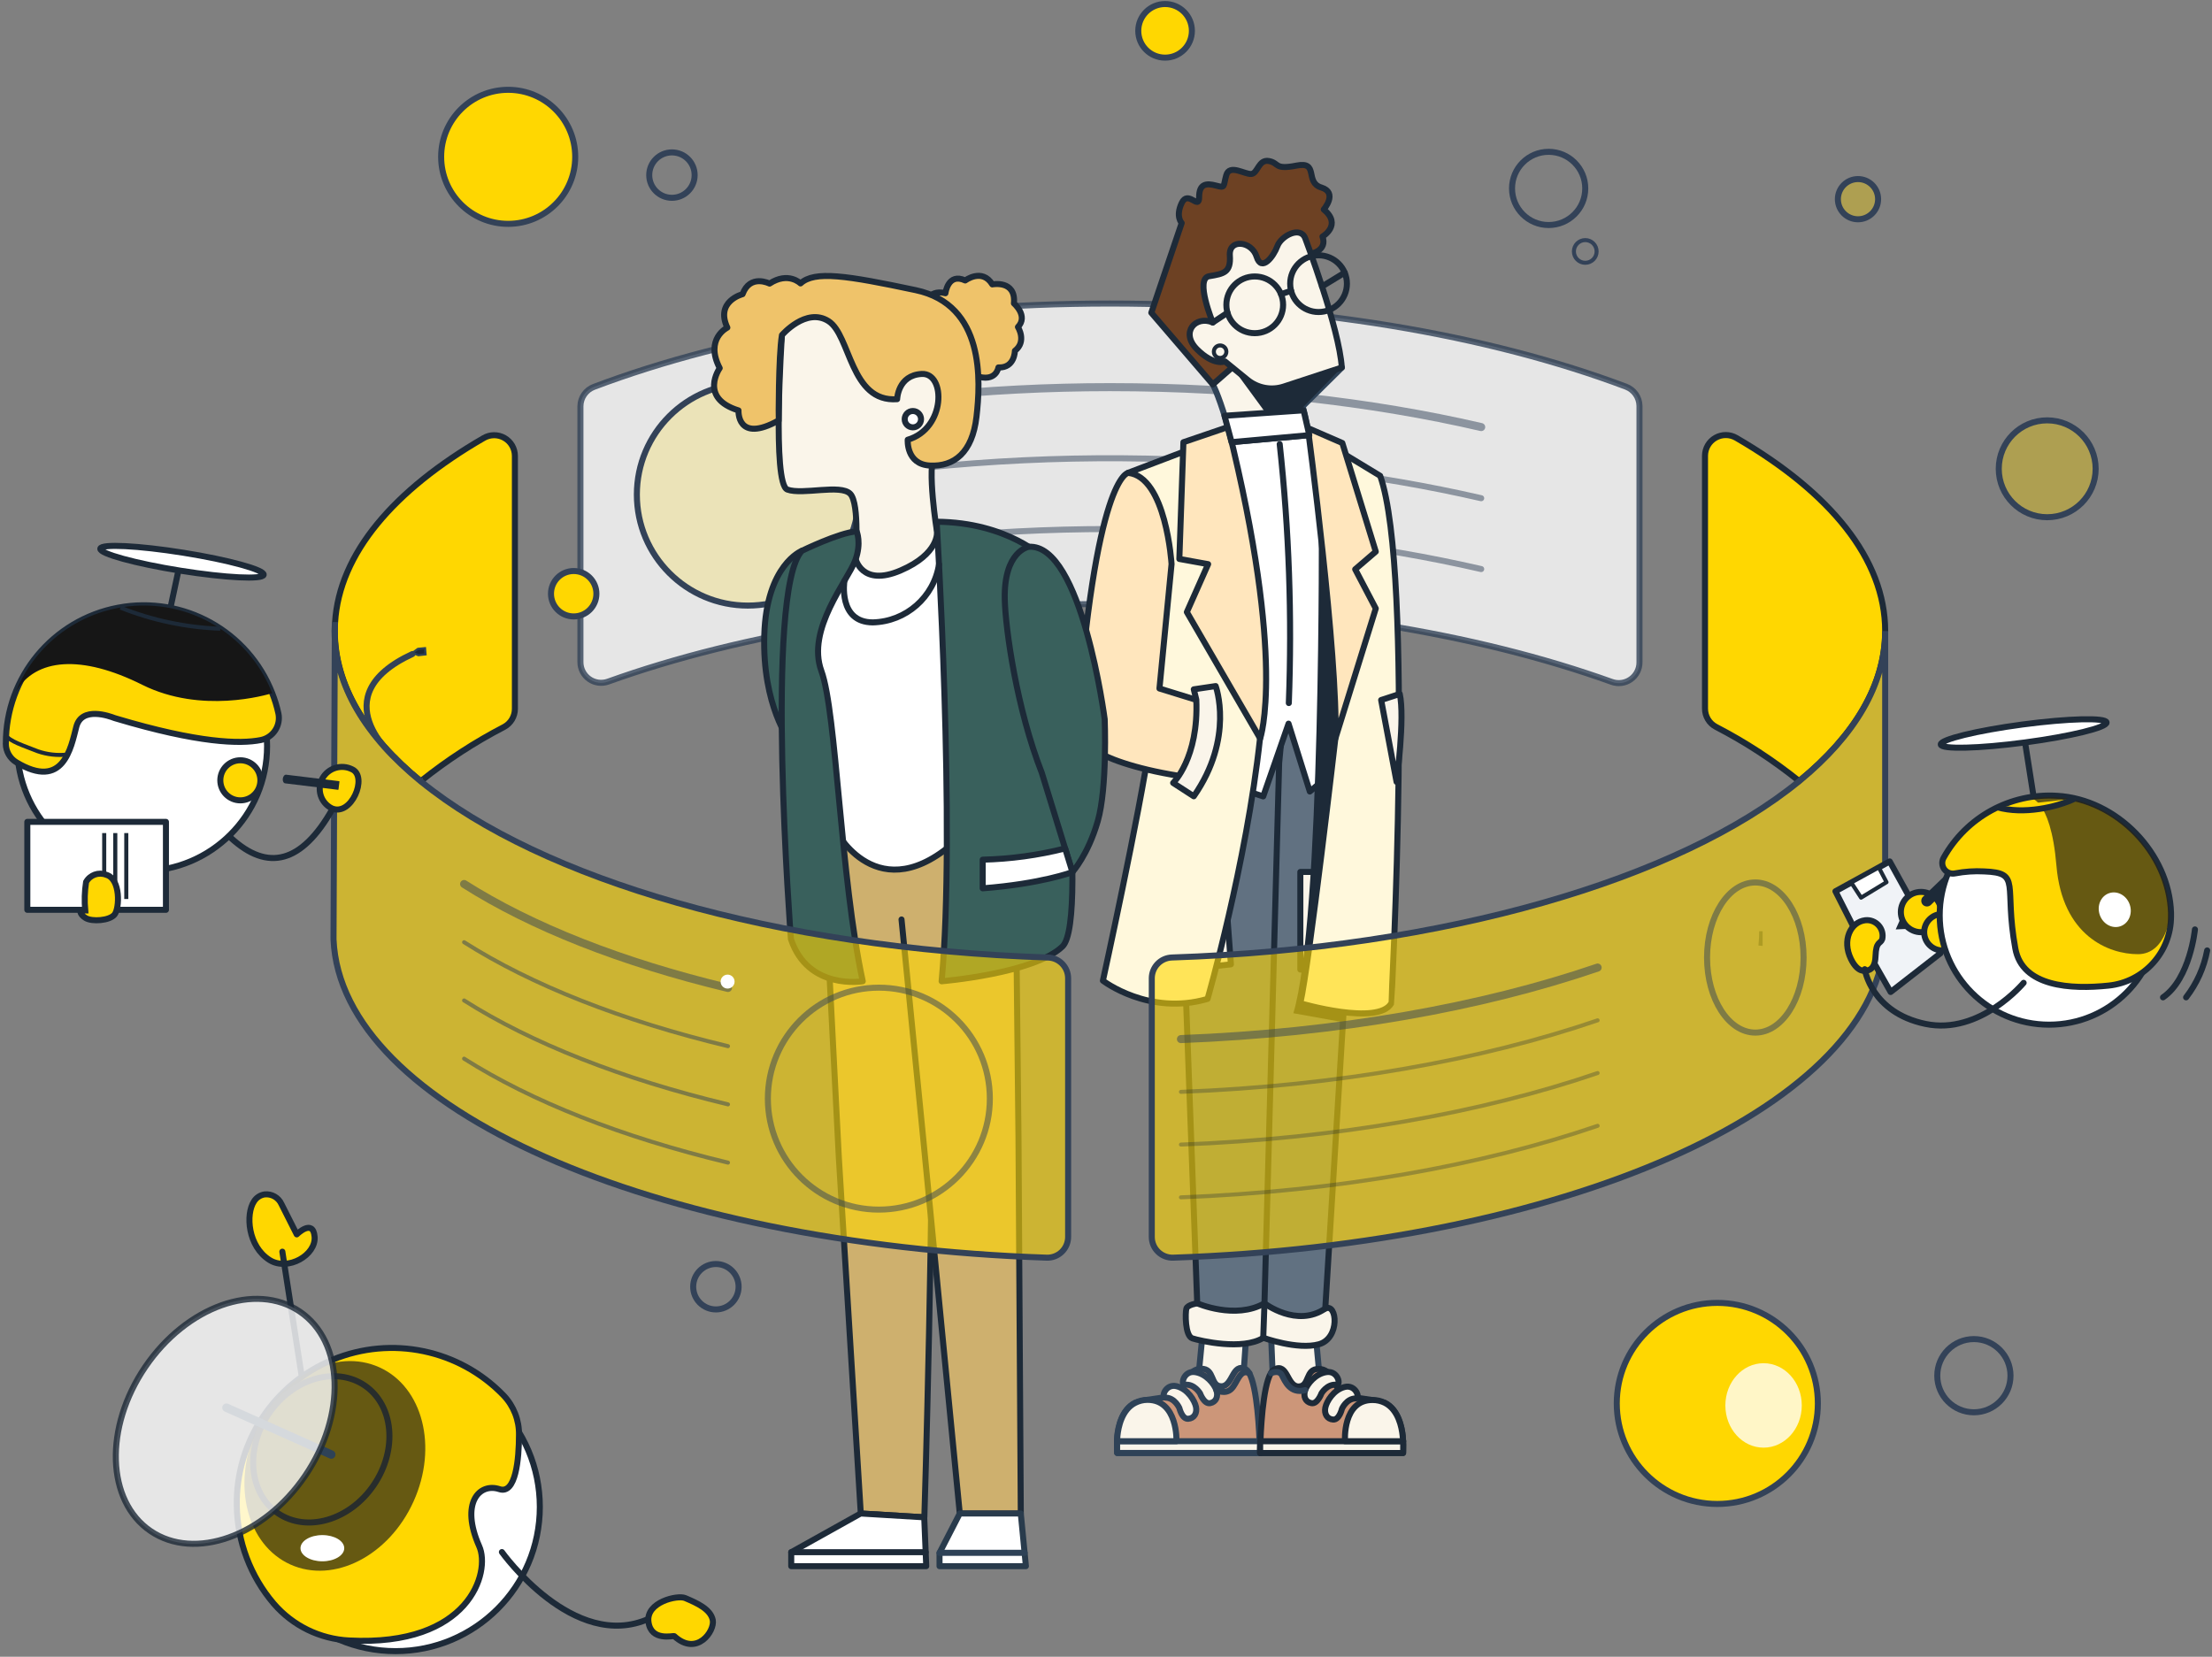 <?xml version="1.0" encoding="UTF-8"?>
<svg width="550px" height="412px" viewBox="0 0 550 412" version="1.1" xmlns="http://www.w3.org/2000/svg" xmlns:xlink="http://www.w3.org/1999/xlink">
    <rect x="0" y="0" width="550" height="412" fill="#808080" stroke="none"/>
    <!-- Generator: Sketch 57.1 (83088) - https://sketch.com -->
    <title>Group 13</title>
    <desc>Created with Sketch.</desc>
    <g id="Page-1" stroke="none" stroke-width="1" fill="none" fill-rule="evenodd">
        <g id="Products" transform="translate(-738, -1280)">
            <g id="Group-13" transform="translate(738, 1281)">
                <g id="Group-12" transform="translate(82.929, 0)">
                    <path d="M354.766,233.749 C354.862,232.696 354.909,231.644 354.909,230.579 L354.909,233.761 L354.766,233.749 Z" id="Path" stroke="#334258" stroke-width="0.86" fill="#F3EFE5" fill-rule="nonzero"></path>
                    <path d="M193.06,74.483 C242.332,74.483 287.275,82.306 321.355,95.154 C323.353,95.906 324.686,97.804 324.717,99.939 L324.717,163.722 C324.72,165.395 323.909,166.965 322.543,167.931 C321.177,168.897 319.427,169.139 317.85,168.578 C284.236,156.496 240.669,149.199 193.06,149.199 C145.45,149.199 101.847,156.437 68.257,168.507 C66.68,169.067 64.93,168.825 63.564,167.859 C62.198,166.893 61.387,165.323 61.39,163.65 L61.39,99.986 C61.423,97.849 62.762,95.95 64.764,95.202 C98.844,82.306 143.787,74.483 193.06,74.483 Z" id="Path" stroke="#334258" stroke-width="1.5" fill="#FFFFFF" fill-rule="nonzero" opacity="0.8"></path>
                    <circle id="Oval" stroke="#334258" stroke-width="1.5" fill-opacity="0.203" fill="#FFD701" cx="103.019" cy="121.997" r="27.597"></circle>
                    <path d="M146.909,97.666 C162.241,96.07 177.645,95.272 193.06,95.273 C226.554,95.273 257.955,98.862 285.361,105.202" id="Path" stroke="#334258" stroke-width="2" opacity="0.5" stroke-linecap="round" stroke-linejoin="round"></path>
                    <path d="M146.909,115.31 C179.612,111.962 212.583,112.182 245.239,115.968 C258.729,117.543 272.123,119.856 285.361,122.894" id="Path" stroke="#334258" stroke-width="1.5" opacity="0.5" stroke-linecap="round" stroke-linejoin="round"></path>
                    <path d="M146.909,132.955 C162.241,131.359 177.645,130.561 193.06,130.562 C210.505,130.54 227.937,131.555 245.263,133.601 C258.746,135.167 272.132,137.475 285.361,140.515" id="Path" stroke="#334258" stroke-width="1.5" opacity="0.5" stroke-linecap="round" stroke-linejoin="round"></path>
                    <g id="Group-2" transform="translate(94.071, 39)">
                        <polygon id="Path" stroke="#2E4257" stroke-width="1.5" fill="#FAF5EA" fill-rule="nonzero" stroke-linecap="round" stroke-linejoin="round" points="121.852 293.403 119.857 314.025 131.34 314.025 132.859 292.239"></polygon>
                        <polygon id="Path" stroke="#2E4257" stroke-width="1.5" fill="#FAF5EA" fill-rule="nonzero" stroke-linecap="round" stroke-linejoin="round" points="139.012 291.392 139.957 314.025 152.113 313.179 150.087 291.392"></polygon>
                        <path d="M120.681,284.105 C120.681,284.105 118.262,284.453 117.982,285.428 C117.702,286.403 117.612,292.232 119.494,292.829 C121.376,293.426 131.959,295.898 137.122,292.685 C137.122,292.685 145.634,295.754 150.941,294.288 C156.248,292.821 155.477,283.969 152.566,285.398 L135.663,279.139 L120.681,284.105 Z" id="Path" stroke="#1D2A38" stroke-width="1.5" fill="#FAF5EA" fill-rule="nonzero" stroke-linecap="round" stroke-linejoin="round"></path>
                        <path d="M116.198,162.361 L120.681,284.105 C120.681,284.105 130.107,288.248 137.402,284.105 C137.402,284.105 145.468,290.274 152.521,285.398 L161.796,135.298 L152.528,120.051 L116.183,125.63 L116.198,162.361 Z" id="Path" stroke="#1D2A38" stroke-width="1.5" fill="#617181" fill-rule="nonzero" stroke-linecap="round" stroke-linejoin="round"></path>
                        <path d="M136.329,321.328 L100.8,321.328 C100.8,321.328 100.739,320.572 100.739,319.339 C100.739,319.052 100.739,318.735 100.739,318.395 C100.739,318.054 100.739,317.571 100.8,317.132 L100.8,317.087 C101.019,314.902 101.873,310.571 105.207,308.87 L105.207,308.87 C106.209,308.532 107.238,308.279 108.283,308.114 C109.727,307.864 111.216,307.698 112.539,307.479 C114.157,307.214 115.51,306.866 116.153,306.239 C116.439,305.94 116.693,305.61 116.909,305.256 C117.104,304.958 117.281,304.647 117.438,304.327 C118.058,303.147 118.579,301.908 119.524,301.136 C120.125,300.649 120.875,300.382 121.648,300.381 C125.111,300.282 123.825,304.742 126.698,304.742 C129.571,304.742 129.374,298.801 132.7,300.486 C135.202,301.756 135.958,312.929 136.178,318.349 C136.314,320.163 136.329,321.328 136.329,321.328 Z" id="Path" stroke="#2E4257" stroke-width="1.5" fill="#CC9679" fill-rule="nonzero" stroke-linecap="round" stroke-linejoin="round"></path>
                        <rect id="Rectangle" stroke="#2E4257" stroke-width="1.5" fill="#FAF5EA" fill-rule="nonzero" stroke-linecap="round" stroke-linejoin="round" x="100.762" y="318.395" width="35.567" height="2.925"></rect>
                        <path d="M121.391,306.511 C121.391,306.511 119.978,304.092 117.665,304.364 C116.455,304.531 117.249,300.834 120.076,301.205 C122.903,301.575 124.952,304.228 125.451,305.74 C125.95,307.252 125.39,308.666 123.878,308.938 C122.367,309.21 121.391,306.511 121.391,306.511 Z" id="Path" stroke="#2E4257" stroke-width="1.5" fill="#FAF5EA" fill-rule="nonzero" stroke-linecap="round" stroke-linejoin="round"></path>
                        <path d="M116.243,310.155 C116.243,310.155 115.132,307.585 112.804,307.57 C111.579,307.57 112.804,304.017 115.578,304.727 C118.352,305.438 120.053,308.318 120.371,309.845 C120.688,311.372 119.955,312.733 118.421,312.823 C116.886,312.914 116.243,310.155 116.243,310.155 Z" id="Path" stroke="#2E4257" stroke-width="1.5" fill="#FAF5EA" fill-rule="nonzero" stroke-linecap="round" stroke-linejoin="round"></path>
                        <path d="M171.896,319.324 C171.896,320.519 171.835,321.328 171.835,321.328 L136.306,321.328 C136.306,321.328 136.306,320.163 136.397,318.395 C136.608,312.974 137.364,301.764 139.874,300.532 C143.193,298.846 142.996,304.788 145.869,304.788 C148.741,304.788 147.456,300.328 150.918,300.426 C151.694,300.43 152.445,300.696 153.05,301.182 C153.987,301.938 154.501,303.178 155.121,304.349 C155.328,304.764 155.566,305.164 155.832,305.544 C156.009,305.814 156.212,306.067 156.437,306.3 C157.132,306.98 158.652,307.328 160.451,307.6 C161.668,307.796 163.013,307.947 164.306,308.174 C165.347,308.328 166.373,308.565 167.375,308.885 L167.375,308.885 C170.709,310.586 171.563,314.932 171.782,317.102 L171.782,317.162 C171.782,317.601 171.828,318.017 171.835,318.41 C171.843,318.803 171.896,319.037 171.896,319.324 Z" id="Path" stroke="#1D2A38" stroke-width="1.5" fill="#CC9679" fill-rule="nonzero" stroke-linecap="round" stroke-linejoin="round"></path>
                        <rect id="Rectangle" stroke="#1D2A38" stroke-width="1.5" fill="#FAF5EA" fill-rule="nonzero" stroke-linecap="round" stroke-linejoin="round" transform="translate(154.112, 319.865) rotate(-180) translate(-154.112, -319.865) " x="136.329" y="318.402" width="35.567" height="2.925"></rect>
                        <path d="M151.568,306.511 C151.568,306.511 152.982,304.092 155.303,304.364 C156.505,304.531 155.711,300.834 152.884,301.205 C150.057,301.575 148.008,304.228 147.509,305.74 C147.01,307.252 147.577,308.666 149.089,308.938 C150.601,309.21 151.568,306.511 151.568,306.511 Z" id="Path" stroke="#1D2A38" stroke-width="1.5" fill="#FAF5EA" fill-rule="nonzero" stroke-linecap="round" stroke-linejoin="round"></path>
                        <path d="M156.663,310.344 C156.663,310.344 157.775,307.774 160.103,307.759 C161.328,307.759 160.103,304.206 157.329,304.916 C154.554,305.627 152.854,308.507 152.536,310.034 C152.219,311.561 152.952,312.922 154.486,313.012 C156.021,313.103 156.663,310.344 156.663,310.344 Z" id="Path" stroke="#1D2A38" stroke-width="1.5" fill="#FAF5EA" fill-rule="nonzero" stroke-linecap="round" stroke-linejoin="round"></path>
                        <path d="M115.525,318.395 L100.762,318.395 C100.762,318.395 100.762,317.903 100.837,317.132 L100.837,317.087 C101.057,314.902 101.911,310.571 105.244,308.87 L105.244,308.87 C106.178,308.382 107.215,308.123 108.268,308.114 L108.268,308.114 C115.911,308.068 115.525,318.395 115.525,318.395 Z" id="Path" stroke="#2E4257" stroke-width="1.5" fill="#FAF5EA" fill-rule="nonzero" stroke-linecap="round" stroke-linejoin="round"></path>
                        <path d="M171.896,318.395 L157.419,318.395 C157.419,318.395 156.747,308.068 164.329,308.152 L164.329,308.152 C165.378,308.152 166.413,308.395 167.352,308.862 L167.352,308.862 C170.686,310.563 171.54,314.91 171.76,317.079 L171.76,317.14 C171.827,317.555 171.872,317.974 171.896,318.395 Z" id="Path" stroke="#1D2A38" stroke-width="1.5" fill="#FAF5EA" fill-rule="nonzero" stroke-linecap="round" stroke-linejoin="round"></path>
                        <path d="M139.012,301.492 C139.012,301.492 141,300.554 141.741,301.983 C142.482,303.412 143.782,306.723 147.509,305.702" id="Path" stroke="#2E4257" stroke-width="1.5" stroke-linecap="round" stroke-linejoin="round"></path>
                        <path d="M125.451,305.702 C125.451,305.702 127.628,306.874 129.155,305.408 C130.682,303.941 131.249,300.222 133.69,301.522" id="Path" stroke="#2E4257" stroke-width="1.5" stroke-linecap="round" stroke-linejoin="round"></path>
                        <polyline id="Path" stroke="#1D2A38" stroke-width="1.5" stroke-linecap="round" stroke-linejoin="round" points="142.195 137.702 141.053 149.729 137.402 284.105 137.1 292.685"></polyline>
                        <polygon id="Path" stroke="#1D2A38" stroke-width="1.5" fill="#FAF5EA" fill-rule="nonzero" stroke-linecap="round" stroke-linejoin="round" points="116.977 179.173 127.499 178.871 129.057 199.81 117.99 200.997"></polygon>
                        <polygon id="Path" stroke="#1D2A38" stroke-width="1.5" fill="#FAF5EA" fill-rule="nonzero" stroke-linecap="round" stroke-linejoin="round" points="158.757 176.837 146.322 176.837 146.322 201.103 156.875 201.904"></polygon>
                        <path d="M120.454,178.893 L119.857,169.233" id="Path" stroke="#293B4C" stroke-width="1.5" stroke-linecap="round" stroke-linejoin="round"></path>
                        <path d="M124.559,55.592 C124.559,55.592 129.752,64.837 135.021,98.59 L151.894,98.59 C151.894,98.59 150.14,72.533 146.897,61.058 L156.663,51.389 L130.16,48.365 L124.559,55.592 Z" id="Path" stroke="#2E4257" stroke-width="1.5" fill="#FAF5EA" fill-rule="nonzero" stroke-linecap="round" stroke-linejoin="round"></path>
                        <path d="M148.938,23.109 C148.938,23.109 153.111,22.354 151.825,18.831 C151.825,18.831 156.8,15.943 152.143,12.088 C152.143,12.088 155.749,7.915 151.538,6.63 C147.328,5.345 151.024,0.046 145.4,1.172 C139.776,2.298 141.099,0.53 138.513,0.046 C135.928,-0.438 135.769,3.07 134.167,3.259 C132.564,3.447 128.709,0.688 127.9,3.576 C127.091,6.464 127.741,6.789 125.337,6.146 C122.933,5.504 121.157,5.67 121.157,9.041 C121.157,12.413 118.428,7.114 116.825,10.485 C115.223,13.857 116.825,15.459 116.825,15.459 L109.266,37.775 L124.559,55.592 L129.412,51.344 L148.938,23.109 Z" id="Path" stroke="#1D2A38" stroke-width="1.5" fill="#6D4123" fill-rule="nonzero" stroke-linecap="round" stroke-linejoin="round"></path>
                        <path d="M147.554,19.307 C147.554,19.307 156.028,41.706 156.626,51.389 L142.195,56.129 C139.113,57.138 135.73,56.512 133.214,54.466 L127.582,49.877 C127.582,49.877 124.854,51.087 120.62,46.854 C116.387,42.62 120.318,38.372 124.551,40.194 C124.551,40.194 120.016,29.293 123.644,28.688 C127.273,28.084 129.094,27.781 128.792,23.54 C128.49,19.3 134.242,19.912 135.452,23.843 C136.661,27.774 139.685,23.767 140.6,21.235 C141.514,18.702 146.36,16.049 147.554,19.307 Z" id="Path" stroke="#1D2A38" stroke-width="1.5" fill="#FAF5EA" fill-rule="nonzero" stroke-linecap="round" stroke-linejoin="round"></path>
                        <path d="M129.382,51.321 L137.357,62.214 L146.579,61.723 L156.633,51.366 L141.394,56.371 C138.815,57.218 135.983,56.694 133.879,54.98 L129.382,51.321 Z" id="Path" fill="#1D2A38" fill-rule="nonzero"></path>
                        <path d="M125.126,70.325 L148.56,68.209 L155.053,75.927 L163.8,143.546 C163.8,144.143 148.681,156.835 148.681,156.835 L143.389,139.955 L137.092,158.045 C137.092,158.045 124.082,153.978 118.95,150.327 C102.636,138.564 125.126,70.325 125.126,70.325 Z" id="Path" stroke="#1D2A38" stroke-width="1.5" fill="#FFFFFF" fill-rule="nonzero" stroke-linecap="round" stroke-linejoin="round"></path>
                        <path d="M150.911,88.748 C150.911,88.748 151.493,189.167 144.584,211.966 L156.943,214.188 C156.943,214.188 166.188,102.544 150.911,88.748 Z" id="Path" fill="#1D2A38" fill-rule="nonzero"></path>
                        <path d="M166.173,78.331 L154.04,70.976 L155.023,143.667 C155.023,143.667 148.582,199.463 146.315,209.494 C146.315,209.494 165.712,215.171 168.932,209.494 C168.948,209.464 174.693,102.377 166.173,78.331 Z" id="Path" stroke="#1D2A38" stroke-width="1.5" fill="#FFF8DC" fill-rule="nonzero" stroke-linecap="round" stroke-linejoin="round"></path>
                        <path d="M148.189,66.44 C148.189,66.44 155.749,123.279 155.038,143.629 L165.077,111.32 L159.959,101.568 L165.077,97.176 L156.762,70.167 L148.189,66.44 Z" id="Path" stroke="#1D2A38" stroke-width="1.5" fill="#FFE6BD" fill-rule="nonzero" stroke-linecap="round" stroke-linejoin="round"></path>
                        <path d="M171.041,132.57 L166.415,134.081 L170.248,154.439 C170.248,154.439 172.364,138.405 171.041,132.57 Z" id="Path" stroke="#1D2A38" stroke-width="1.5" fill="#FAF5EA" fill-rule="nonzero" stroke-linecap="round" stroke-linejoin="round"></path>
                        <circle id="Oval" stroke="#1D2A38" fill="#FAF5EA" fill-rule="nonzero" stroke-linecap="round" stroke-linejoin="round" cx="126.373" cy="47.458" r="1.557"></circle>
                        <path d="M118.466,71.89 L103.506,77.575 C103.506,77.575 111.647,126.038 108.994,144.219 C106.341,162.399 97.232,203.87 97.232,203.87 C97.232,203.87 108.669,212.684 123.251,208.405 C123.251,208.405 132.874,175.008 136.291,143.652 C138.052,127.459 137.047,111.305 134.552,101.636 C127.363,73.243 118.466,71.89 118.466,71.89 Z" id="Path" stroke="#1D2A38" stroke-width="1.5" fill="#FFF8DC" fill-rule="nonzero" stroke-linecap="round" stroke-linejoin="round"></path>
                        <path d="M128.338,66.19 L117.249,69.97 L116.236,98.998 L123.395,100.291 L118.103,112.212 L136.336,143.652 C136.336,143.652 142.905,124.647 128.338,66.19 Z" id="Path" stroke="#1D2A38" stroke-width="1.5" fill="#FFE6BD" fill-rule="nonzero" stroke-linecap="round" stroke-linejoin="round"></path>
                        <path d="M114.301,100.276 C114.301,100.276 112.97,78.52 103.506,77.598 C103.506,77.598 95.19,78.165 90.655,142.533 C90.655,142.533 92.749,149.162 116.221,152.95 C116.221,152.95 121.898,144.634 120.477,134.051 L111.292,131.216 L114.301,100.276 Z" id="Path" stroke="#1D2A38" stroke-width="1.5" fill="#FFE6BD" fill-rule="nonzero" stroke-linecap="round" stroke-linejoin="round"></path>
                        <path d="M120.454,133.991 L119.827,131.42 L125.269,130.612 C125.269,130.612 130.009,143.41 119.827,158.022 L114.694,154.696 C114.694,154.696 121.081,148.558 120.454,133.991 Z" id="Path" stroke="#1D2A38" stroke-width="1.5" fill="#FAF5EA" fill-rule="nonzero" stroke-linecap="round" stroke-linejoin="round"></path>
                        <polygon id="Path" stroke="#1D2A38" stroke-width="1.5" fill="#FFFFFF" fill-rule="nonzero" stroke-linecap="round" stroke-linejoin="round" points="127.469 63.393 147.131 62.04 148.545 68.209 129.223 69.955"></polygon>
                        <path d="M141.189,70.439 C143.518,91.821 144.276,113.345 143.457,134.837" id="Path" stroke="#1D2A38" stroke-width="1.5" stroke-linecap="round" stroke-linejoin="round"></path>
                        <circle id="Oval" stroke="#1D2A38" stroke-width="1.5" stroke-linecap="round" stroke-linejoin="round" cx="134.983" cy="35.802" r="7.053"></circle>
                        <circle id="Oval" stroke="#1D2A38" stroke-width="1.5" stroke-linecap="round" stroke-linejoin="round" cx="150.85" cy="30.54" r="7.053"></circle>
                        <path d="M144.024,32.309 L141.522,33.156" id="Path" stroke="#1D2A38" stroke-width="1.5" stroke-linecap="round" stroke-linejoin="round"></path>
                        <path d="M128.21,37.775 L124.544,40.194" id="Path" stroke="#1D2A38" stroke-width="1.5" stroke-linecap="round" stroke-linejoin="round"></path>
                        <path d="M157.351,27.796 L151.712,31.243" id="Path" stroke="#1D2A38" stroke-width="1.5" stroke-linecap="round" stroke-linejoin="round"></path>
                        <rect id="Rectangle" stroke="#293B4C" stroke-width="1.5" fill="#CEB06E" fill-rule="nonzero" stroke-linecap="round" stroke-linejoin="round" x="51.202" y="159.39" width="22.55" height="31.893"></rect>
                        <path d="M22.386,96.972 C22.386,96.972 13.541,100.382 13.035,117.98 C12.528,135.578 19.445,144.438 19.445,144.438 C19.445,144.438 19.483,109.77 22.386,96.972 Z" id="Path" stroke="#1D2A38" stroke-width="1.5" fill="#39605C" fill-rule="nonzero" stroke-linecap="round" stroke-linejoin="round"></path>
                        <path d="M52.828,36.346 C52.828,36.346 53.485,31.727 58.074,32.922 C58.074,32.922 58.694,27.736 62.995,29.747 C62.995,29.747 67.206,26.594 69.73,30.722 C69.73,30.722 75.665,29.565 75.105,35.446 C75.105,35.446 78.756,38.568 76.103,41.32 C76.103,41.32 78.371,44.903 75.347,47.239 C75.347,47.239 75.347,51.555 71.25,51.374 C71.25,51.374 70.698,55.222 65.648,53.468 C65.648,53.468 62.451,56.998 59.752,53.876 C59.752,53.876 55.216,56.386 53.168,52.886 C51.119,49.386 47.574,39.763 52.828,36.346 Z" id="Path" stroke="#1D2A38" stroke-width="1.5" fill="#EFC36A" fill-rule="nonzero" stroke-linecap="round" stroke-linejoin="round"></path>
                        <path d="M53.659,171.19 C53.417,167.343 53.13,164.259 52.79,162.119 L27.489,168.129 L31.578,247.979 L37.028,336.371 L52.835,337.323 C52.835,337.323 55.322,258.592 54.71,205.956" id="Path" stroke="#1D2A38" stroke-width="1.5" fill="#CEB06E" fill-rule="nonzero" stroke-linecap="round" stroke-linejoin="round"></path>
                        <polyline id="Path" stroke="#1D2A38" stroke-width="1.5" fill="#CEB06E" fill-rule="nonzero" stroke-linecap="round" stroke-linejoin="round" points="47.158 188.653 52.548 243.058 61.642 336.371 76.814 336.371 76.239 242.823 75.453 168.938"></polyline>
                        <path d="M31.193,167.124 C31.193,167.124 42.486,187.972 63.176,166.678 C83.867,145.383 63.176,93.351 63.176,93.351 L44.497,91.885 L22.386,101.138 L23.036,164.909 L31.193,167.124 Z" id="Path" stroke="#1D2A38" stroke-width="1.5" fill="#FFFFFF" fill-rule="nonzero" stroke-linecap="round" stroke-linejoin="round"></path>
                        <path d="M17.382,43.951 C17.382,43.951 14.948,80.372 18.773,81.748 C22.598,83.124 31.971,80.334 34.398,82.791 C36.824,85.248 35.706,98.847 35.706,98.847 C35.706,98.847 37.18,106.044 46.909,101.871 C56.638,97.698 55.98,92.233 55.98,92.233 C55.98,92.233 53.364,76.222 55.451,72.578 C57.537,68.935 68.082,47.058 56.963,41.501 C45.843,35.945 18.039,29.399 17.382,43.951 Z" id="Path" stroke="#1D2A38" stroke-width="1.5" fill="#FAF5EA" fill-rule="nonzero" stroke-linecap="round" stroke-linejoin="round"></path>
                        <path d="M17.427,43.323 C17.427,43.323 23.429,36.338 28.985,39.846 C34.541,43.354 34.39,60.143 46.07,59.266 C46.07,59.266 46.221,53.279 52.208,52.992 C58.195,52.705 58.195,66.599 48.7,69.35 C48.7,69.35 48.262,75.481 54.249,75.776 C60.236,76.071 64.764,72.563 65.792,63.681 C66.82,54.798 67.939,35.802 50.673,32.151 C33.408,28.499 25.553,27.267 22.046,30.48 C22.046,30.48 19.022,27.456 14.343,30.525 C14.343,30.525 9.527,28.046 7.63,33.156 C7.63,33.156 0.766,34.91 3.85,41.471 C3.85,41.471 -1.842,44.246 1.953,51.548 C1.953,51.548 -3.339,59.001 6.625,62.063 C6.625,62.063 6.141,70.378 16.611,64.55 C16.618,64.527 16.535,48.706 17.427,43.323 Z" id="Path" stroke="#1D2A38" stroke-width="1.5" fill="#EFC36A" fill-rule="nonzero" stroke-linecap="round" stroke-linejoin="round"></path>
                        <path d="M36,92.142 C36,92.142 37.255,95.014 35.668,99.308 C33.763,104.471 23.444,116.506 27.232,126.855 C31.019,137.203 31.926,178.168 37.52,204.021 C37.52,204.021 23.913,206.342 19.657,193.521 C19.657,193.521 13.005,107.041 22.386,96.972 C22.386,96.972 31.631,92.444 36,92.142 Z" id="Path" stroke="#1D2A38" stroke-width="1.5" fill="#39605C" fill-rule="nonzero" stroke-linecap="round" stroke-linejoin="round"></path>
                        <path d="M55.889,89.746 C55.889,89.746 60.652,166.095 57.129,204.021 C57.129,204.021 80.132,202.116 87.17,195.373 C94.208,188.63 84.192,108.531 82.574,98.787 C82.574,98.787 73.586,89.874 55.889,89.746 Z" id="Path" stroke="#1D2A38" stroke-width="1.5" fill="#39605C" fill-rule="nonzero" stroke-linecap="round" stroke-linejoin="round"></path>
                        <path d="M78.809,95.974 C78.809,95.974 72.543,96.972 72.83,109.075 C73.004,116.46 75.808,136.289 82.03,152.163 L89.649,176.868 C89.649,176.868 93.505,172.634 95.939,164.243 C98.373,155.852 97.678,138.866 97.678,138.866 C97.678,138.866 91.97,95.098 78.809,95.974 Z" id="Path" stroke="#1D2A38" stroke-width="1.5" fill="#39605C" fill-rule="nonzero" stroke-linecap="round" stroke-linejoin="round"></path>
                        <path d="M32.954,104.456 C32.954,104.456 31.329,114.775 40.037,114.775 C48.284,114.567 55.203,108.494 56.479,100.344" id="Path" stroke="#1D2A38" stroke-width="1.5" stroke-linecap="round" stroke-linejoin="round"></path>
                        <polygon id="Path" stroke="#1D2A38" stroke-width="1.5" fill="#FFFFFF" fill-rule="nonzero" stroke-linecap="round" stroke-linejoin="round" points="36.998 336.371 19.733 346.001 19.733 349.471 53.304 349.471 52.805 337.323"></polygon>
                        <polygon id="Path" stroke="#293B4C" stroke-width="1.5" fill="#FFFFFF" fill-rule="nonzero" stroke-linecap="round" stroke-linejoin="round" points="61.642 336.371 56.607 346.153 56.607 349.471 78.084 349.471 76.814 336.371"></polygon>
                        <circle id="Oval" stroke="#1D2A38" stroke-width="1.5" fill="#FFFFFF" fill-rule="nonzero" stroke-linecap="round" stroke-linejoin="round" cx="49.978" cy="64.24" r="2.033"></circle>
                        <path d="M67.342,173.783 C74.256,173.616 81.129,172.678 87.835,170.986 L89.649,176.868 C89.649,176.868 81.954,179.778 67.342,180.904 L67.342,173.783 Z" id="Path" stroke="#1D2A38" stroke-width="1.5" fill="#FFFFFF" fill-rule="nonzero" stroke-linecap="round" stroke-linejoin="round"></path>
                        <path d="M19.733,346.001 L53.16,346.001" id="Path" stroke="#1D2A38" stroke-width="1.5" fill="#FFFFFF" fill-rule="nonzero" stroke-linecap="round" stroke-linejoin="round"></path>
                        <path d="M56.607,346.153 L77.766,346.153" id="Path" stroke="#2E4257" stroke-width="1.5" fill="#FFFFFF" fill-rule="nonzero" stroke-linecap="round" stroke-linejoin="round"></path>
                        <path d="M172.856,258.169 L171.329,274.028" id="Path"></path>
                        <path d="M163.716,282.495 L185.729,284.113" id="Path"></path>
                    </g>
                    <g id="Group-11" transform="translate(0, 107.187)">
                        <g id="Group-9" transform="translate(0, 0.039)">
                            <path d="M45.098,5.141 L45.098,68.027 C45.105,69.922 44.065,71.666 42.394,72.561 C35.122,76.329 28.238,80.805 21.843,85.923 L21.7,86.042 C8.027,74.858 0.311,62.118 0.311,48.708 C0.311,48.002 0.311,47.284 0.383,46.579 C1.412,29.461 14.977,13.634 37.322,0.715 C38.914,-0.224 40.887,-0.239 42.493,0.675 C44.099,1.589 45.093,3.293 45.098,5.141 Z" id="Path" stroke="#1D2A38" stroke-width="1.5" fill="#FFD701" fill-rule="nonzero"></path>
                            <path d="M15.36,80.312 C15.36,80.312 -3.254,64.977 19.618,54.414" id="Path" stroke="#334258" stroke-width="1.5" stroke-linecap="round"></path>
                            <path d="M182.652,135.04 L182.652,199.385 C182.65,200.784 182.079,202.122 181.071,203.092 C180.063,204.062 178.703,204.581 177.305,204.529 C79.406,201.179 1.818,167.446 9.09494702e-13,125.398 L9.09494702e-13,124.872 L0.335,46.471 L0.335,46.579 C0.335,47.284 0.263,48.002 0.263,48.708 C0.263,62.154 7.979,74.858 21.652,86.042 L21.819,86.174 C51.725,110.469 109.682,127.623 177.592,129.884 C180.4,129.943 182.646,132.232 182.652,135.04 Z" id="Path" stroke="#334258" stroke-width="1.5" fill-opacity="0.6" fill="#FFD701" fill-rule="nonzero"></path>
                            <path d="M32.466,111.606 C49.213,122.252 71.702,131.128 98.079,137.456" id="Path" stroke="#334258" stroke-width="2" opacity="0.5" stroke-linecap="round"></path>
                            <path d="M32.466,126.08 C49.213,136.726 71.702,145.614 98.079,151.931" id="Path" stroke="#334258" opacity="0.5" stroke-linecap="round"></path>
                            <path d="M32.466,140.566 C49.213,151.201 71.702,160.089 98.079,166.405" id="Path" stroke="#334258" opacity="0.5" stroke-linecap="round"></path>
                            <path d="M32.466,155.041 C49.213,165.675 71.702,174.563 98.079,180.891" id="Path" stroke="#334258" opacity="0.5" stroke-linecap="round"></path>
                            <circle id="Oval" stroke="#334258" stroke-width="1.5" opacity="0.5" cx="135.593" cy="164.981" r="27.597"></circle>
                        </g>
                        <g id="Group-10" transform="translate(203.455, 0)">
                            <path d="M182.353,48.747 C182.353,62.109 174.721,74.717 161.216,85.83 L160.965,86.045 C154.531,80.875 147.599,76.359 140.27,72.564 C138.593,71.675 137.547,69.929 137.554,68.03 L137.554,5.144 C137.563,3.297 138.556,1.595 140.16,0.68 C141.765,-0.236 143.735,-0.226 145.33,0.706 C168.609,14.2 182.353,30.803 182.353,48.747 Z" id="Path" stroke="#1D2A38" stroke-width="1.5" fill="#FFD701" fill-rule="nonzero"></path>
                            <path d="M182.353,48.747 L182.353,123.392 C182.353,124.456 182.293,125.509 182.21,126.562 C178.477,167.867 101.979,201.266 5.347,204.568 C3.949,204.62 2.59,204.101 1.581,203.131 C0.573,202.161 0.002,200.823 -1.53477231e-12,199.424 L-1.53477231e-12,135.079 C0.011,132.292 2.226,130.013 5.012,129.923 C73.054,127.662 131.155,110.448 160.965,86.081 L161.216,85.866 C174.721,74.717 182.353,62.109 182.353,48.747 Z" id="Path" stroke="#334258" stroke-width="1.5" fill-opacity="0.6" fill="#FFD701" fill-rule="nonzero"></path>
                            <path d="M110.855,132.423 C82.025,142.292 46.258,148.716 7.249,150.211" id="Path" stroke="#334258" stroke-width="2" opacity="0.5" stroke-linecap="round"></path>
                            <path d="M110.855,145.546 C82.025,155.415 46.258,161.838 7.249,163.334" id="Path" stroke="#1D2A38" opacity="0.3" stroke-linecap="round"></path>
                            <path d="M110.855,158.656 C82.025,168.537 46.258,174.949 7.249,176.444" id="Path" stroke="#1D2A38" opacity="0.3" stroke-linecap="round"></path>
                            <path d="M110.855,171.779 C82.025,181.648 46.258,188.072 7.249,189.567" id="Path" stroke="#1D2A38" opacity="0.3" stroke-linecap="round"></path>
                            <ellipse id="Oval" stroke="#334258" stroke-width="1.5" opacity="0.5" transform="translate(150.064, 129.93) rotate(-360) translate(-150.064, -129.93) " cx="150.064" cy="129.93" rx="12" ry="18.667"></ellipse>
                        </g>
                    </g>
                    <polygon id="Path" stroke="#334258" stroke-width="0.86" fill="#F3EFE5" fill-rule="nonzero" points="21.867 193.4 21.7 193.268 21.843 193.149"></polygon>
                    <path d="M22.752,160.133 L20.994,160.312 L19.857,161.126 C19.806,161.153 19.774,161.206 19.774,161.263 C19.774,161.321 19.806,161.374 19.857,161.401 L21.054,161.891 L22.836,161.676 L22.752,160.133 Z" id="Path" fill="#1D2A38" fill-rule="nonzero"></path>
                    <path d="M21.066,162.202 L19.786,161.688 C19.643,161.627 19.543,161.495 19.522,161.341 C19.506,161.19 19.575,161.042 19.702,160.958 L20.898,160.097 L22.992,159.894 L23.171,161.963 L21.066,162.202 Z M20.168,161.269 L21.137,161.664 L22.597,161.497 L22.513,160.48 L21.09,160.611 L20.168,161.269 Z" id="Shape" fill="#2D4256" fill-rule="nonzero"></path>
                    <path d="M68.999,170.241 L68.999,182.993" id="Path" fill="#FFFFFF" fill-rule="nonzero"></path>
                    <path d="M71.14,170.241 L71.14,182.993" id="Path" fill="#FFFFFF" fill-rule="nonzero"></path>
                    <path d="M385.664,233.749 C385.748,232.696 385.808,231.644 385.808,230.579 L385.808,233.761 L385.664,233.749 Z" id="Path" stroke="#334258" stroke-width="0.86" fill="#F3EFE5" fill-rule="nonzero"></path>
                    <circle id="Oval" fill="#FFFFFF" fill-rule="nonzero" cx="97.983" cy="243.103" r="1.735"></circle>
                    <circle id="Oval" stroke="#334258" stroke-width="1.5" fill="#FFD701" cx="43.428" cy="38" r="16.667"></circle>
                    <circle id="Oval-Copy-4" stroke="#334258" stroke-width="1.5" fill="#FFD701" cx="206.761" cy="6.667" r="6.667"></circle>
                    <circle id="Oval" stroke="#334258" stroke-width="1.5" cx="84.143" cy="42.544" r="5.646"></circle>
                    <circle id="Oval" stroke="#334258" stroke-width="1.5" cx="95.074" cy="318.98" r="5.646"></circle>
                    <circle id="Oval" stroke="#334258" stroke-width="1.5" fill="#FFD701" cx="59.717" cy="146.646" r="5.646"></circle>
                    <circle id="Oval" stroke="#334258" cx="311.235" cy="61.528" r="2.823"></circle>
                    <circle id="Oval" stroke="#334258" stroke-width="1.5" cx="302.132" cy="45.857" r="9.103"></circle>
                    <circle id="Oval" stroke="#334258" stroke-width="1.5" cx="407.865" cy="341.103" r="9.103"></circle>
                    <circle id="Oval" stroke="#334258" stroke-width="1.5" fill-opacity="0.364" fill="#FFD701" cx="426.096" cy="115.576" r="12.046"></circle>
                    <circle id="Oval" stroke="#334258" stroke-width="1.5" fill-opacity="0.364" fill="#FFD701" cx="379.05" cy="48.53" r="5"></circle>
                    <circle id="Oval" stroke="#334258" stroke-width="1.5" fill="#FFD701" cx="344.071" cy="348" r="25"></circle>
                    <ellipse id="Oval" fill="#FFFFFF" opacity="0.78" cx="355.571" cy="348.5" rx="9.5" ry="10.5"></ellipse>
                </g>
                <g id="Group-7" transform="translate(44.571, 181) scale(-1, 1) translate(-44.571, -181) translate(0, 133)">
                    <path d="M6.558,67.316 C14.099,80.575 22.518,82.9 31.815,74.291" id="Path-8" stroke="#1D2A38" stroke-width="1.5"></path>
                    <circle id="Oval" stroke="#1D2A38" stroke-width="1.5" fill="#FFFFFF" fill-rule="nonzero" cx="53.803" cy="51.543" r="31.068"></circle>
                    <path d="M87.701,50.943 L87.701,50.943 C87.691,52.831 86.701,54.578 85.086,55.557 C73.367,62.616 71.506,51.927 70.168,46.744 C68.83,41.561 61.878,44.099 60.724,44.545 L60.325,44.668 C39.761,50.82 29.457,51.051 24.304,50.035 C22.839,49.747 21.551,48.883 20.727,47.637 C19.903,46.392 19.613,44.868 19.921,43.407 C20.296,41.686 20.811,39.999 21.459,38.362 C27.449,22.983 43.546,14.056 59.764,17.118 C75.981,20.179 87.715,34.362 87.686,50.866 L87.701,50.943 Z" id="Path" stroke="#1D2A38" stroke-width="1.5" fill="#FFD701" fill-rule="nonzero"></path>
                    <circle id="Oval" stroke="#1D2A38" stroke-width="1.5" fill="#FFD701" fill-rule="nonzero" cx="29.38" cy="60.048" r="4.983"></circle>
                    <rect id="Rectangle" stroke="#1D2A38" stroke-width="1.5" fill="#FFFFFF" fill-rule="nonzero" stroke-linejoin="round" x="47.882" y="70.383" width="34.467" height="21.87"></rect>
                    <rect id="Rectangle" fill="#FFFFFF" fill-rule="nonzero" x="51.004" y="73.475" width="3.799" height="15.611"></rect>
                    <rect id="Rectangle" fill="#1D2A38" fill-rule="nonzero" x="57.233" y="73.167" width="1.015" height="16.395"></rect>
                    <rect id="Rectangle" fill="#1D2A38" fill-rule="nonzero" x="59.971" y="73.167" width="1.015" height="16.395"></rect>
                    <rect id="Rectangle" fill="#1D2A38" fill-rule="nonzero" x="62.724" y="73.167" width="1.015" height="16.395"></rect>
                    <path d="M67.738,85.333 C66.76,83.572 64.632,82.803 62.755,83.533 C59.094,84.518 59.402,91.931 60.678,93.453 C61.955,94.976 66.246,95.238 67.815,94.315 C69.383,93.392 69.168,92.408 69.168,92.408 L67.953,92.408 C68.174,90.049 68.102,87.673 67.738,85.333 L67.738,85.333 Z" id="Path" stroke="#1D2A38" stroke-width="1.5" fill="#FFD701" fill-rule="nonzero"></path>
                    <rect id="Rectangle" fill="#FFFFFF" fill-rule="nonzero" x="75.905" y="73.475" width="3.691" height="5.644"></rect>
                    <path d="M6.679,67 C1.834,69.214 -2.411,59.14 1.588,57.31 C4.269,55.962 7.537,56.974 8.986,59.602 C9.688,60.884 9.839,62.396 9.404,63.791 C8.969,65.186 7.985,66.344 6.679,67 L6.679,67 Z" id="Path" stroke="#1D2A38" stroke-width="1.5" fill="#FFD701" fill-rule="nonzero"></path>
                    <path d="M4.899,59.409 L18.157,59.409 C18.556,59.409 18.88,59.894 18.88,60.493 L18.88,60.493 C18.88,61.092 18.556,61.577 18.157,61.577 L4.899,61.577 C4.848,61.577 4.807,61.515 4.807,61.439 L4.807,59.547 C4.807,59.47 4.848,59.409 4.899,59.409 L4.899,59.409 Z" id="Path" fill="#1D2A38" fill-rule="nonzero" transform="translate(11.843, 60.493) rotate(-6.96) translate(-11.843, -60.493) "></path>
                    <path d="M46.775,17.23 L44.745,7.714" id="Path" stroke="#1D2A38" stroke-width="1.5" stroke-linecap="round"></path>
                    <ellipse id="Oval" stroke="#1D2A38" stroke-width="1.5" fill="#FFFFFF" fill-rule="nonzero" transform="translate(43.888, 5.689) rotate(-9.08) translate(-43.888, -5.689) " cx="43.888" cy="5.689" rx="20.571" ry="2.261"></ellipse>
                    <path d="M85.21,38.024 C80.272,29.688 68.937,28.703 53.757,36.301 C39.069,43.622 22.905,38.823 21.459,38.377 C26.579,25.296 39.159,16.66 53.207,16.582 C67.254,16.504 79.929,25 85.194,38.024 L85.21,38.024 Z" id="Path" fill="#161616" fill-rule="nonzero" style="mix-blend-mode: color-dodge;"></path>
                    <path d="M72.521,53.65 C74.967,53.908 77.44,53.624 79.765,52.819 C83.072,51.481 87.055,50.297 87.701,48.728" id="Path" stroke="#1D2A38"></path>
                    <path d="M34.378,22.351 C42.887,22.034 51.278,20.26 59.186,17.107" id="Path" stroke="#1D2A38"></path>
                </g>
                <g id="Group-6" transform="translate(17, 296)">
                    <path d="M52.975,2.413 C52.243,0.798 50.558,-0.165 48.795,0.023 C47.702,0.187 46.736,0.824 46.155,1.763 C44.035,4.963 44.625,12.983 50.065,16.363 C54.615,19.183 61.625,15.093 61.225,10.523 C60.825,5.953 56.785,9.963 56.785,9.963 L52.975,2.413 Z" id="Path" stroke="#1D2A38" stroke-width="1.5" fill="#FFD700" fill-rule="nonzero" stroke-linecap="round" stroke-linejoin="round"></path>
                    <path d="M59.235,53.063 L53.205,14.263" id="Path" stroke="#1D2A38" stroke-width="1.5" fill="#FFD700" fill-rule="nonzero" stroke-linecap="round" stroke-linejoin="round"></path>
                    <circle id="Oval" stroke="#1D2A38" stroke-width="1.5" fill="#FFFFFF" fill-rule="nonzero" cx="81.355" cy="77.733" r="35.87"></circle>
                    <path d="M107.155,73.313 C102.155,71.683 97.405,76.793 102.155,87.523 C105.035,93.933 99.755,112.523 69.805,110.953 C62.572,110.596 55.802,107.289 51.075,101.803 C45.263,94.996 42.01,86.373 41.875,77.423 C41.608,61.577 51.063,47.18 65.711,41.128 C80.359,35.075 97.218,38.6 108.215,50.013 C110.732,52.656 112.108,56.184 112.045,59.833 C112.035,65.863 111.255,74.703 107.155,73.313 Z" id="Path" stroke="#1D2A38" stroke-width="1.5" fill="#FFD700" fill-rule="nonzero"></path>
                    <path d="M107.795,88.963 C107.795,88.963 125.625,113.963 144.385,105.523" id="Path" stroke="#1D2A38" stroke-width="1.5" stroke-linecap="round" stroke-linejoin="round"></path>
                    <path d="M150.665,109.883 C150.435,109.673 144.885,111.273 144.235,106.333 C143.585,101.393 151.475,99.593 153.365,100.403 C156.365,101.673 159.685,103.173 160.225,105.873 C160.765,108.573 156.295,115.043 150.665,109.883 Z" id="Path" stroke="#1D2A38" stroke-width="1.5" fill="#FFD700" fill-rule="nonzero" stroke-linecap="round" stroke-linejoin="round"></path>
                    <ellipse id="Oval" stroke="#2E4257" stroke-width="1.5" fill="#FFD700" fill-rule="nonzero" transform="translate(62.891, 63.423) rotate(-55.77) translate(-62.891, -63.423) " cx="62.891" cy="63.423" rx="19.2" ry="15.78"></ellipse>
                    <ellipse id="Oval" fill="#26241B" fill-rule="nonzero" opacity="0.7" style="mix-blend-mode: color-dodge;" transform="translate(66.262, 67.537) rotate(-65.71) translate(-66.262, -67.537) " cx="66.262" cy="67.537" rx="26.9" ry="21.47"></ellipse>
                    <path d="M65.365,64.713 L39.305,53.063" id="Path" stroke="#2E4257" stroke-width="2.1" stroke-linecap="round"></path>
                    <ellipse id="Oval" stroke="#1D2A38" stroke-width="1.5" fill="#FFFFFF" fill-rule="nonzero" opacity="0.8" transform="translate(39, 56.454) rotate(-55.77) translate(-39, -56.454) " cx="39" cy="56.454" rx="33" ry="24.05"></ellipse>
                    <ellipse id="Oval" fill="#FFFFFF" fill-rule="nonzero" cx="63.155" cy="88.003" rx="5.44" ry="3.26"></ellipse>
                </g>
                <g id="Group-8" transform="translate(502.4, 215) scale(-1, 1) translate(-502.4, -215) translate(456, 175)">
                    <polygon id="Path" stroke="#1D2A38" stroke-width="1.5" fill="#F0F3F7" fill-rule="nonzero" stroke-linejoin="round" points="87.98 54.423 92.43 45.638 78.937 38.217 66.319 61.055 78.707 70.687"></polygon>
                    <circle id="Oval" stroke="#1D2A38" stroke-width="1.5" fill="#FFD700" fill-rule="nonzero" cx="71.157" cy="50.806" r="5.01"></circle>
                    <path d="M68.702,49.04 L62.056,42.538 C61.527,41.983 61.527,41.111 62.056,40.557 L62.056,40.557 C62.598,40.081 63.409,40.081 63.95,40.557 L70.697,47.031 C71.217,47.583 71.217,48.445 70.697,48.997 L70.697,48.997 C70.152,49.547 69.27,49.566 68.702,49.04 L68.702,49.04 Z" id="Path" fill="#1D2A38" fill-rule="nonzero"></path>
                    <polygon id="Path" fill="#1D2A38" fill-rule="nonzero" points="76.037 51.954 77.444 55.127 73.941 54.969"></polygon>
                    <circle id="Oval" stroke="#1D2A38" stroke-width="1.5" fill="#FFD700" fill-rule="nonzero" cx="65.831" cy="55.816" r="4.536"></circle>
                    <circle id="Oval" stroke="#1D2A38" stroke-width="1.5" fill="#FFFFFF" fill-rule="nonzero" cx="39.303" cy="51.61" r="27.202"></circle>
                    <path d="M43.179,21.982 L45.634,6.378" id="Path" stroke="#1D2A38" stroke-width="1.5" fill="#FFD700" fill-rule="nonzero" stroke-linecap="round"></path>
                    <ellipse id="Oval" stroke="#1D2A38" stroke-width="1.5" fill="#FFFFFF" fill-rule="nonzero" transform="translate(45.627, 6.4) rotate(-82.41) translate(-45.627, -6.4) " cx="45.627" cy="6.4" rx="2.254" ry="20.8"></ellipse>
                    <path d="M65.529,37.313 C66.041,38.22 65.971,39.344 65.351,40.181 C64.731,41.019 63.676,41.413 62.659,41.188 C60.294,40.737 57.885,40.573 55.481,40.7 C46.079,41.059 50.601,43.959 47.701,59.878 C45.978,69.395 33.92,70.085 24.504,69.094 C15.682,68.175 8.982,60.737 8.986,51.868 C8.986,51.567 8.986,51.28 8.986,50.993 C9.46,36.136 22.494,22.743 37.337,21.896 C48.918,21.18 59.882,27.176 65.529,37.313 L65.529,37.313 Z" id="Path" stroke="#1D2A38" stroke-width="1.5" fill="#FFD700" fill-rule="nonzero"></path>
                    <path d="M9.101,50.993 C9.101,50.993 9.948,61.285 17.226,61.285 C24.504,61.285 36.016,56.706 37.48,39.279 C38.944,21.853 44.442,22.298 44.442,22.298 C33.587,20.336 22.538,24.541 15.733,33.221 C11.605,38.241 9.271,44.496 9.101,50.993 L9.101,50.993 Z" id="Path" fill="#26241B" fill-rule="nonzero" opacity="0.7" style="mix-blend-mode: color-dodge;"></path>
                    <ellipse id="Oval" fill="#FFFFFF" fill-rule="nonzero" transform="translate(22.981, 50.23) rotate(-71.384) translate(-22.981, -50.23) " cx="22.981" cy="50.23" rx="4.346" ry="3.943"></ellipse>
                    <path d="M85.023,65.333 C85.023,65.333 82.597,65.778 82.468,61.845 C82.339,57.912 81.248,58.83 80.789,57.538 C80.522,56.314 80.861,55.035 81.701,54.105 C82.541,53.174 83.777,52.705 85.023,52.844 C88.698,53.304 90.851,57.84 88.569,62.491 C86.832,66.022 85.023,65.362 85.023,65.362" id="Path" stroke="#1D2A38" stroke-width="1.5" fill="#FFD700" fill-rule="nonzero"></path>
                    <path d="M45.634,68.405 C45.634,68.405 56.5,81.453 70.037,78.626 C83.573,75.798 85.138,65.017 85.138,65.017" id="Path" stroke="#1D2A38" stroke-width="1.5" stroke-linecap="round" stroke-linejoin="round"></path>
                    <polygon id="Path" stroke="#1D2A38" fill="#FFFFFF" fill-rule="nonzero" stroke-linejoin="round" points="81.65 39.71 79.726 43.385 86.057 47.232 88.497 43.471"></polygon>
                    <path d="M65.529,37.313 C66.041,38.22 65.971,39.344 65.351,40.181 C64.731,41.019 63.676,41.413 62.659,41.188 C60.294,40.737 57.885,40.573 55.481,40.7 C46.079,41.059 50.601,43.959 47.701,59.878 C45.978,69.395 33.92,70.085 24.504,69.094 C15.682,68.175 8.982,60.737 8.986,51.868 C8.986,51.567 8.986,51.28 8.986,50.993 C9.46,36.136 22.494,22.743 37.337,21.896 C48.918,21.18 59.882,27.176 65.529,37.313 L65.529,37.313 Z" id="Path" stroke="#1D2A38" stroke-width="0.74"></path>
                    <path d="M32.858,22.57 C37.428,24.752 45.627,26.605 52.165,24.752" id="Path" stroke="#1D2A38" stroke-width="1.5" fill="#FFD700" fill-rule="nonzero"></path>
                    <path d="M3.043,55.127 C3.043,55.127 4.235,67.357 10.981,72.022" id="Path" stroke="#1D2A38" stroke-width="1.5" stroke-linecap="round"></path>
                    <path d="M0,60.352 C0.801,64.601 2.597,68.6 5.239,72.022" id="Path" stroke="#1D2A38" stroke-width="1.5" stroke-linecap="round"></path>
                </g>
            </g>
        </g>
    </g>
</svg>